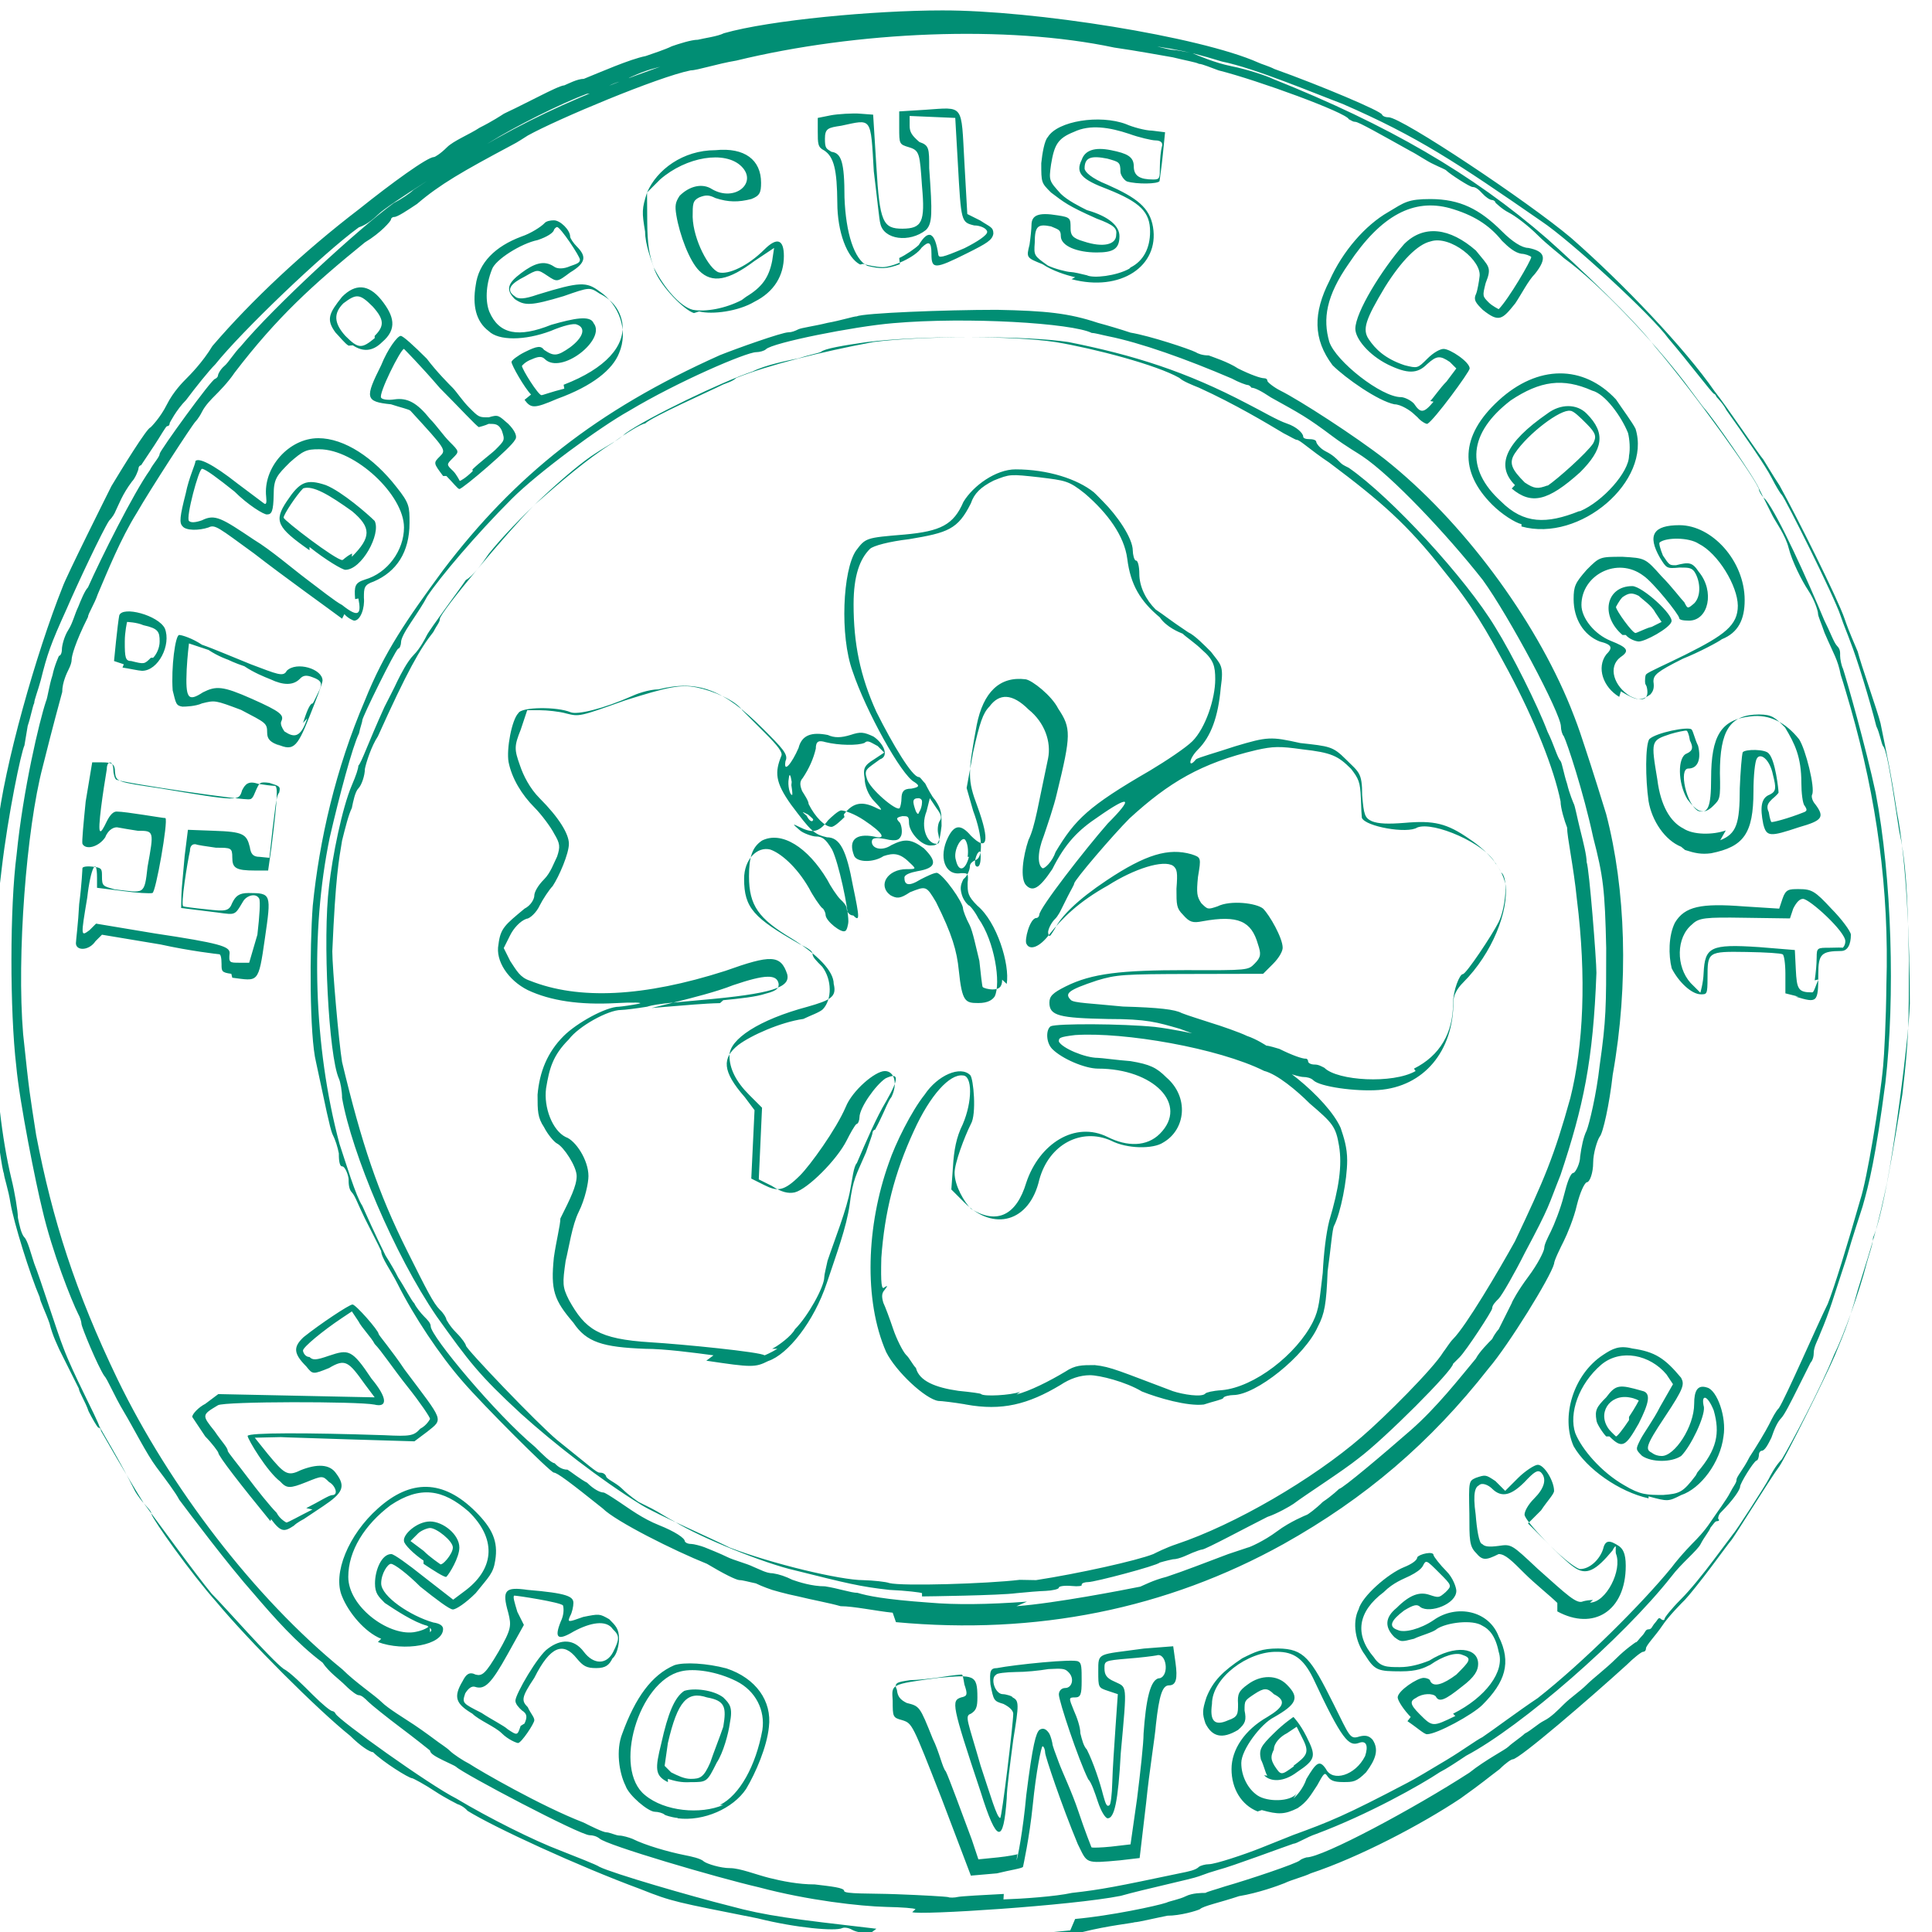 <svg version="1.1" viewBox="0 0 593 593" xmlns="http://www.w3.org/2000/svg">
 <path d="m269 592c-26-3-34-4-45-7-12-3-36-10-40-12-1-0.7-7-3-12-5-8-3-22-10-32-16-8-4-36-24-37-26-0.2-0.5-0.7-0.8-1-0.8-0.5 0-3-2-6-5-3-3-7-7-9-8-4-3-18-19-22-23-5-6-18-24-21-28-5-8-13-22-13-22 0-0.5-0.3-1-0.8-1-0.4-0.2-2-3-3-5-1-3-3-6-3-7-2-4-5-10-6-12-0.4-1-2-4-3-8-1-3-3-7-3-8-3-7-8-23-9-29-0.6-4-2-8-2-9-0.5-1-2-11-3-22-3-23-3-49-1-66 0.8-6 2-14 2-18 2-19 12-54 20-74 1-3 14-29 15-31 3-5 11-18 12-18 0.3-0.3 3-3 5-7s5-7 6-8c1-1 5-5 8-10 12-14 28-29 45-42 10-8 21-16 23-16 0.3 0 2-1 4-3 2-2 7-4 10-6 4-2 7-4 7-4 0.3-0.3 2-1 4-2 2-1 6-3 8-4 2-1 6-3 7-3 1-0.4 4-2 6-2 5-2 14-6 19-7 2-0.7 6-2 8-3 2-0.7 6-2 8-2 2-0.5 6-1 8-2 14-4 46-7 67-7 28-0.07 79 8 97 16 1 0.5 3 1 5 2 14 5 33 13 33 14 0.2 0.4 0.9 0.8 2 0.8 4 0 43 26 56 37 16 14 35 34 44 47 4 5 14 20 15 21 0.6 0.9 3 5 5 8 5 9 18 35 20 41 0.7 2 1 3 4 10 1 4 6 18 7 22 2 10 3 14 5 27 3 15 4 41 4 59-0.4 12-5 45-7 55-3 14-4 17-9 33-3 11-5 15-7 20-3 7-15 31-17 34-3 4-14 22-15 23-0.3 0.3-3 4-6 8-3 4-7 9-8 10-1 1-5 5-7 8s-5 6-5 7c0 0.6-0.4 1-0.9 1-0.5 0-3 2-5 4-11 10-33 29-35 29-0.4 0-2 1-4 3-4 3-5 4-12 9-12 8-31 18-46 23-2 1-6 2-8 3-2 0.8-8 3-14 4-6 2-11 3-12 4-1 0.5-6 2-10 2-4 0.8-9 2-10 2-0.8 0.3-8 1-16 3-19 3-51 3-66 1zm61-3c11-1 25-4 28-5 1-0.5 4-1 6-2s5-1 6-1c0.6-0.4 3-1 6-2 7-2 22-7 23-8 0.5-0.5 2-0.9 2-0.9 5 0 33-15 50-26 5-4 11-7 12-8s4-3 5-4c2-1 4-3 6-4s4-3 6-5c2-2 5-4 7-6 2-2 6-5 9-8 3-3 6-5 6-5 0.5 0 1-1 2-2s1-2 2-2 1-0.9 2-2 1-2 2-1c0.5 0.3 0.9 0.2 0.9-0.2 6e-3 -0.4 2-3 5-6 3-3 7-8 10-12 3-4 6-8 6-8 0.7-0.6 10-15 11-17 0.4-0.8 2-4 4-6 3-5 12-22 16-32 3-6 8-20 10-28 0.8-3 2-6 2-8 3-7 6-26 9-44 2-17 2-22 2-41-0.4-22-1-31-3-40-3-20-4-25-5-26-0.5-1-1-4-2-6-2-8-6-21-8-26-0.7-2-2-5-3-8-2-6-17-36-18-37-0.4-0.3-2-3-3-5-2-4-9-14-14-21-1-2-3-4-3-4s-0.4-1-0.8-1c-0.7-0.3-8-10-14-17-5-7-30-30-39-36-26-18-38-26-61-36-8-3-27-11-37-13-13-4-16-4-36-7-32-5-49-6-76-3-13 1-45 7-52 9-1 0.5-6 2-10 3-4 1-8 3-8 3-0.5 0.5-2 0.9-2 0.9s-3 0.7-5 2-5 2-6 2c-8 3-22 10-30 15-10 6-31 19-34 22-0.8 0.7-3 3-6 4-11 8-36 32-44 42-2 2-6 7-9 11-3 3-5 7-5 7 0 0.6-0.3 1-0.8 1-0.4 8e-3 -2 3-4 6s-4 6-4 6c-0.4 8e-3 -0.8 0.5-0.8 1s-1 3-2 4c-3 4-4 7-5 9-0.3 0.8-1 2-2 3-2 3-10 20-13 27-5 11-6 14-8 22-0.8 3-2 6-2 7-0.5 1-1 4-2 7-0.5 3-1 6-1 6-1 2-5 21-7 38-4 31-3 70 3 95 1 4 2 10 2 12 0.4 2 1 5 2 6s2 5 3 8c2 5 7 21 9 26 3 8 10 21 11 24 1 2 6 10 11 20 0.6 1 2 3 3 4 0.8 1 2 2 2 3 0.7 2 12 18 20 27 10 12 31 33 41 41 3 3 6 5 7 5 3 3 11 8 12 8 0.3 0 4 2 7 4s7 4 7 4c0.3 0 2 0.8 3 2 8 5 34 17 53 24 10 4 11 4 36 9 12 3 24 4 26 3 0.6-0.3 2-0.1 3 0.5 5 3 41 3 67 0.2zm-49-3c-0.3-0.3-4-0.6-9-0.7-8-0.2-24-2-39-6-13-3-47-13-49-15-0.9-0.7-2-1-3-1-3 0-39-19-41-21-0.3-0.3-2-1-4-2-2-1-4-2-4-3-0.6-0.5-5-4-9-7-4-3-9-7-10-8-1-1-2-2-3-2-0.4 0-2-1-4-3-2-2-5-4-7-7-8-6-15-14-21-21-8-9-20-25-23-29-1-2-4-6-7-10s-7-12-10-17-5-10-6-11c-2-3-7-15-7-16 0-0.5-0.4-2-1-3-2-4-8-19-11-32-2-8-7-33-8-44-2-17-2-49 0.1-65 2-20 7-41 9-47 0.5-1 1-5 2-8 0.6-3 2-6 2-6 0.5 0 0.9-0.9 0.9-2s0.7-4 2-6 2-5 3-7c0.8-2 2-5 3-6 4-9 14-29 19-36 1-2 3-4 3-5 0-0.9 16-23 17-23 0.5-0.2 0.9-0.7 0.9-1 0-0.5 0.8-2 2-3s3-4 5-6c10-12 36-36 47-44 2-1 5-3 6-4 30-20 49-29 88-42 7-2 28-6 40-8 11-2 42-2 60-1 8 0.3 22 3 36 6 4 0.8 8 2 9 2 1 0 4 0.6 6 1 2 0.8 7 3 12 4 5 1 11 3 13 4 35 14 61 29 84 49 9 8 27 25 33 33 12 14 32 42 32 44 0 0.4 0.8 2 2 3 4 5 13 25 18 37 2 4 3 7 4 8s0.9 2 0.9 3 0.4 3 0.9 4c1 3 7 24 10 38 5 26 6 63 3 89-3 23-5 31-7 38-0.6 2-3 9-5 16-4 12-5 16-8 23-0.7 2-2 4-2 6s-1 3-1 3-2 4-4 8-4 8-5 9-2 3-3 6c-1 2-2 4-3 4-0.4 0-0.8 0.6-0.8 1 0 0.8-0.3 2-0.8 2-1 0.5-5 7-5 8 0 0.9-2 4-6 8-0.7 0.7-0.9 2-0.6 2 0.3 0.3 0.1 0.6-0.5 0.6-0.6 0-1 0.8-2 2-0.3 1-2 3-3 5s-6 6-9 10c-15 19-46 46-63 55-3 2-6 4-8 5-6 4-22 13-38 19-3 1-6 3-7 3-3 1-19 7-23 8-3 0.9-3 0.9-6 2-2 0.8-17 4-24 6-15 3-62 6-64 5zm27-3c6-0.2 16-0.9 21-2 9-1 14-2 33-6 3-0.6 5-1 6-2 0.5-0.4 2-0.8 3-0.8 2 0 11-3 16-5 1-0.4 5-2 10-4 11-4 16-6 35-16 2-1 7-4 12-7s9-6 11-7c3-2 11-8 17-12 14-11 32-29 41-40 3-4 7-8 7-8 0.6-0.6 3-3 5-6s5-7 6-9c1-2 2-3 2-4s2-3 4-7c2-3 5-8 6-10s2-4 3-5c2-3 12-26 15-32 2-5 6-18 10-32 2-6 6-30 7-41 0.3-3 0.9-14 1-25 0.9-29-3-57-11-85-0.9-3-2-7-3-10-1-5-2-6-5-13-1-3-2-5-2-6 0-0.6-1-4-3-7-2-3-5-9-6-13s-4-8-5-10-3-6-4-8c-1-3-15-23-17-25-0.3-0.3-3-4-6-8-10-13-26-30-37-38-1-1-5-4-8-7-3-3-7-6-9-7s-4-3-4-3c-4e-3 -0.4-0.6-0.8-1-0.8-0.7 0-2-0.9-3-2s-2-2-3-2c-0.9 0-7-4-8-5-0.3-0.4-2-1-4-2-2-0.9-5-3-7-4-9-5-16-9-17-9-0.7 0-1-0.3-2-0.8-0.7-2-28-12-40-15-2-0.7-5-2-6-2-0.9-0.5-4-1-8-2-3-0.5-11-2-18-3-33-7-79-5-116 4-6 1-12 3-14 3-10 2-41 15-50 20-1 0.6-3 2-5 3-15 8-22 12-29 18-3 2-6 4-7 4-0.6 0-1 0.4-1 0.8 0 0.4-3 4-8 7-16 13-27 23-40 40-2 3-5 6-6 7-1 1-3 3-4 5-1 2-2 3-2 3-1 1-14 21-18 28-5 8-9 18-12 25-1 3-3 6-3 7-4 8-5 12-5 13 0 0.9-0.4 2-0.9 3s-2 4-2 7c-3 11-5 19-6 23-5 19-8 58-6 82 2 19 2 18 4 31 5 26 12 48 25 75 16 33 42 67 69 89 4 4 10 8 12 10 2 2 7 5 10 7 3 2 7 5 7 5 0.6 0.5 3 2 4 3s4 3 6 4c3 2 22 13 35 18 2 1 6 3 7 3s3 1 4 1 3 0.6 4 1c4 2 11 4 16 5 2 0.4 5 1 6 2 1 0.7 5 2 8 2s8 2 12 3 9 2 14 2c5 0.6 9 1 9 2s8 0.7 16 1c8 0.3 15 0.7 16 0.9 0.2 0.2 2 0.2 3-0.08 1-0.2 8-0.6 14-0.9zm-19-31c-9-23-9-23-12-24-3-0.8-3-1-3-6-0.3-5-1-5 14-7 11-1 12-1 12 6 0.01 3-0.4 4-2 5-2 0.7-1 2 3 16 3 9 5 16 6 16 0.5 0 4-29 4-32-0.02-0.9-1-2-3-3-3-0.9-3-1-4-6-0.3-4-0.06-5 2-5 5-1 24-3 25-2 1 0.4 1 2 1 6 0 4-0.3 5-2 5-2 0-2 0.1-0.4 4 0.9 2 2 5 2 7 0.5 2 1 4 2 5 2 4 4 10 5 14 0.6 2 1 4 2 3 0.3-0.3 0.7-3 0.8-7s0.6-11 1-17l0.7-10-3-1c-3-1-3-1-3-6 0-6-0.3-5 14-7l9-0.7 0.7 5c0.7 5 0.2 7-2 7-2 0-3 3-4 12-0.3 4-2 14-3 24l-2 17-6 0.7c-11 1-10 1-13-5-5-12-10-27-10-28 0-0.9-0.4-2-0.8-2-0.4 0-2 8-3 18-1 10-3 19-3 19-0.3 0.5-4 1-8 2l-8 0.7zm23 19c0.3-0.4 2-9 3-20 2-16 3-19 4-20 1-0.7 2-0.5 3 1 0.6 1 1 3 1 3 0 0.8 0.9 3 2 6s4 9 6 15c2 6 4 11 4 11 0.2 0.2 3 0.1 6-0.2l6-0.7 2-14c1-8 2-17 2-20 0.7-10 2-17 5-17 3-0.9 2-8-1-7-1 0.2-5 0.7-9 1-7 0.6-7 0.7-7 3 0 2 0.7 3 3 4 4 2 4-0.02 2 22-0.8 15-2 20-4 20-0.7 0-2-2-3-5s-2-6-3-7c-3-6-9-24-9-26 0-1 0.7-2 2-2 2 0 3-3 0.8-5-1-1-2-1-6-0.8-3 0.5-7 0.9-10 0.9-3 0.04-6 0.4-6 0.8-2 1-0.4 6 2 6 0.9 0 3 0.6 3 1 2 1 2 2 0.2 13-0.9 7-2 15-2 18-1 14-3 14-8-2-9-27-9-28-6-29 2-0.4 2-1 1-4-0.3-2-0.6-3-0.7-3-0.06-0.08-3 0.2-6 0.7s-8 1-10 1c-4 0.6-5 0.8-4 3 0.2 2 1 3 3 4 4 1 4 1 8 11 2 4 3 9 4 10 1 2 5 13 8 21l2 6 6-0.6c3-0.3 6-0.9 6-1zm-104-13c-2-0.2-4-0.9-4-1-0.5-0.5-2-0.9-3-0.9-2 0-8-5-9-8-2-4-3-11-1-16 4-11 9-18 16-21 3-1 10-0.6 16 1 9 3 14 10 13 18-0.6 6-4 14-7 19-4 6-13 10-21 9zm13-4c6-3 11-12 13-23 0.9-6-2-12-8-15-6-3-13-4-17-3-13 3-21 30-11 38 6 5 17 6 24 3zm-16-7c-4-2-4-4-2-12 2-9 4-14 7-16 3-1 9-0.3 12 2 2 2 3 3 2 8-0.4 3-2 9-4 12-3 6-3 6-8 6-3 0.2-5-0.4-7-1zm13-6c1-3 3-8 4-11 1-6 0.6-8-5-9-6-2-9 1-12 14l-1 7 2 2c2 1 4 2 6 2 3 0 4-0.5 6-5zm168 15c-5-2-8-7-8-13 0-6 4-12 11-16 5-3 6-5 2-7-2-2-3-2-6-0.02-3 2-3 2-3 5 0.6 3 0.3 4-2 6-5 3-8 2-10-2-1-3-1-4 0.3-8 2-5 5-8 11-12 4-2 6-3 11-3 8 0.1 10 3 17 17 5 10 5 11 8 10 2-0.5 3-0.1 4 1 2 3 1 6-2 10-3 3-4 3-7 3-3 0-4-0.5-5-2-0.7-1-1-0.7-3 3-2 3-3 5-6 7-4 2-6 2-11 0.6zm11-4c0.9-0.7 3-3 4-6 3-5 4-6 6-3 2 4 9 2 12-4 1-3 0.5-5-2-4-3 1-5-0.7-14-20-3-6-6-8-11-8-9-0.2-20 8-20 16-0.7 5 0.6 7 5 5 3-1 3-2 3-5-0.2-3 0.2-4 3-6 4-3 9-3 12 0.1 4 4 3 6-4 10-4 2-10 10-10 14-0.03 4 2 8 5 10 3 2 10 2 12-0.6zm-8-7c-0.6-0.7-1-3-2-5-0.6-3-0.1-4 4-8 3-3 6-5 6-5s2 2 4 6c3 6 3 7-3 11-4 3-8 3-10 0.9zm8-3c4-3 5-4 3-8l-2-4-3 2c-2 1-4 3-4 5-1 2-1 3 0.2 5 2 3 2 3 6 0.1zm-243-10c-2-2-7-4-9-6-5-3-6-5-3-10 1-2 2-3 4-2 2 0.5 3-0.2 7-7 4-7 4-8 3-12-2-7-1-8 6-7 12 1 14 2 14 4 0 1-0.4 3-1 4-0.9 2-0.7 2 4 0.3 5-1 5-1 8 0.7 2 2 3 3 3 6 0 2-0.7 5-2 6-1 2-2 3-5 3-3 0-4-0.6-6-3-4-5-8-4-13 6-4 6-4 7-2 9 0.9 2 2 3 2 4 0 1-4 7-5 7-0.4-6e-3 -3-1-5-3zm7-3c0.9-2 0.8-3-0.8-4-1-0.9-2-2-2-3 0-2 7-14 10-16 4-3 8-3 11 1 3 4 7 4 9 0.05 2-4 2-5-0.1-7-2-3-7-2-12 0.7-5 3-6 2-4-3 1-2 1-4 0.7-5-1-1-14-3-15-3-0.4 0.4 0.1 2 1 5l2 4-5 9c-5 9-7 11-10 10-1-0.3-2 0.4-3 2-1 3-0.9 3 5 6 3 2 7 4 8 5 3 2 3 2 4-1zm272-2c-2-2-4-5-4-6 0.01-2 6-6 8-6 0.8 0 2 0.4 2 1 1 2 4 1 8-2 4-4 5-5 2-6-2-1-6 0.2-10 3-2 1-4 2-9 2-7-0.02-8-0.2-11-5-3-4-4-10-2-14 1-4 9-11 14-13 2-0.8 4-2 4-3 0.6-1 5-2 5-0.7 4e-4 0.4 2 3 4 5s3 5 3 6c0 4-8 7-11 5-1-1-2-0.8-5 1-4 3-5 5-2 6 2 1 7-0.3 11-3 7-5 17-3 20 5 4 8 2 14-5 21-3 3-14 9-17 9-0.9 4e-4 -3-2-6-4zm13-1c10-5 16-13 14-19-1-5-3-7-5-8-3-2-11-1-14 1-1 1-5 2-7 3-4 1-4 1-6-0.5-3-3-3-6 0.7-9 4-4 7-5 10-4 3 1 3 0.9 5-0.8 2-2 2-2-2-6-4-4-4-4-5-2-0.6 1-2 2-4 3s-5 2-8 5c-8 6-9 13-3 20 2 3 4 3 8 3 3 0 6-0.8 9-2 8-5 15-4 15 1 0 2-1 4-5 7-5 4-7 5-8 3-0.9-1-4-1-6 0.4-2 1-2 2 1 5 4 4 4 4 11 0.6zm-329-23c-5-2-10-8-12-13-3-7 2-19 11-27 10-9 20-9 30 1 5 5 7 9 6 15-0.6 4-2 5-6 10-3 3-6 5-7 5-1 0-5-3-10-7-4-4-8-7-9-7-1 0-3 3-3 6 0 4 9 10 16 12 2 0.3 3 1 3 2 0 5-12 7-20 4zm15-2c0.7-0.7 0.5-1-0.9-2-4-1-10-5-13-7-2-2-3-3-3-6 0-4 2-9 5-9 0.8 0 5 3 10 7l9 7 4-3c9-7 9-16 0.8-24-8-7-15-8-24-2-8 6-13 14-13 22 0 9 12 18 20 17 2-0.3 4-1 5-2zm-2-22c-3-2-6-5-6-6-0.4-2 4-6 8-6 4 0 9 4 9 8 0 3-3 8-4 9-0.6 0.2-4-2-7-4zm9-4c0.03-2-5-6-7-6-0.8 0.01-3 0.8-4 2l-2 2 4 3c2 2 5 4 5 4 0.5 1 4-3 4-5zm135 20c-5-0.5-12-2-16-2-3-0.9-9-2-13-3-4-0.8-8-2-8-2s-3-1-5-2c-2-0.4-4-1-5-1s-5-2-10-5c-10-4-28-13-32-17-10-8-14-11-15-11-1 0-22-21-28-28-7-8-15-20-20-30-2-4-5-8-5-10-0.9-2-3-6-5-10-2-4-3-7-4-8s-1-3-1-4-1-4-2-4-1-3-1-4c-0.4-2-1-4-2-6-0.8-2-2-8-5-22-2-8-2-35-1-48 2-20 7-42 16-63 6-15 13-25 24-40 22-29 47-49 85-66 5-2 19-7 21-7 1 0 2-0.4 3-0.9s5-1 9-2c4-0.7 8-2 9-2 2-1 27-2 43-2 15 0.3 22 1 31 4 3 0.8 7 2 10 3 6 1 18 5 20 6 0.6 0.4 2 1 4 1 1 0.4 6 2 9 4 4 2 7 3 8 3 0.6 0 1 0.3 1 0.8 6e-3 0.4 2 2 4 3 6 3 23 14 32 21 24 19 46 49 57 76 0.4 1 2 5 3 8 2 6 4 12 8 25 6 23 7 52 2 80-1 9-3 18-4 19-0.7 1-2 5-2 8s-1 6-2 6c-0.7 0.3-2 3-3 7-0.9 4-3 9-4 11-1 2-3 6-3 7-1 4-14 25-20 32-18 23-38 40-63 54-36 20-76 28-119 24zm38-2c12-0.9 33-5 38-6 1-0.4 4-2 8-3 6-2 11-4 19-7 3-1 6-2 6-2 0.4 0 5-2 9-5s9-5 9-5c0.3 0 3-2 5-4 3-2 5-4 5-4 1 0 14-11 22-18 8-7 15-16 20-22 1-2 4-5 5-6 1-2 2-3 2-3s1-2 2-4 2-4 2-4c0-0.3 2-4 5-8 3-4 5-8 5-9s1-3 2-5c1-2 3-7 4-11s2-7 3-7c0.7-0.3 2-3 2-5 0.4-3 1-6 2-8 0.8-2 3-11 4-20 2-14 2-18 2-36-0.4-18-0.9-22-4-34-3-14-8-29-9-31-0.5-0.5-0.9-2-0.9-3 0-4-16-34-24-45-11-14-28-32-37-38-0.8-0.6-5-3-9-6-8-6-10-7-19-12-3-2-5-3-6-3-0.2-0.4-0.8-0.8-1-0.8-0.6 0-3-0.9-5-2-14-6-28-11-38-13-2-0.4-4-1-5-1-6-3-38-5-61-3-12 1-37 6-39 8-0.5 0.5-2 0.9-3 0.9-3 0-24 9-39 18-9 5-28 19-36 27-11 11-22 24-26 30-1 2-3 5-5 8s-3 5-3 6c0 0.8-0.4 2-0.9 2-1 0.7-11 21-11 22 0 0.6-0.6 2-1 4-2 4-6 19-9 32-6 29-5 64 3 94 2 6 5 16 7 19 4 9 7 15 7 15 0 0.2 2 3 4 7 2 3 4 7 5 8 0.4 1 2 3 3 4s2 2 2 3c0 3 20 27 32 37 2 2 5 5 6 5 0.7 0.7 2 2 4 2 1 0.6 4 3 6 4 2 2 4 3 5 3 0.4 0 2 1 5 3s7 5 12 7 8 4 8 5c0.2 0.4 0.9 0.8 2 0.8 0.7 0 3 0.6 4 1s5 2 7 3 6 2 8 3c2 0.8 4 2 6 2 2 0.3 4 1 6 2 2 0.7 6 2 10 2 4 0.6 8 2 10 2 3 0.9 8 2 22 3 8 0.7 18 0.6 30-0.3zm-29-4c-0.2-0.2-5-0.8-10-1-9-1-13-2-29-6-9-2-29-10-37-15-2-1-5-3-7-4s-4-2-4-2-3-2-5-4c-2-2-5-3-5-4-0.4-0.7-1-1-2-1-0.9 0-3-2-13-10-6-5-28-28-28-29-0.02-0.4-1-2-3-4-2-2-3-4-3-4 0-0.5-0.9-2-2-3-2-2-4-6-10-18-9-18-14-33-20-58-1-6-3-29-3-34 1-23 2-28 3-34 1-4 2-8 3-10 0.4-2 1-5 2-6s2-4 2-6c0.4-2 2-7 4-10 9-20 13-27 17-32 1-2 2-3 2-4 0-2 21-27 29-35 8-7 16-14 24-19 4-3 9-6 10-6 2-2 20-10 24-12 1-0.4 3-1 4-2 10-4 26-8 42-11 15-2 47-2 60 3e-3 20 4 36 9 55 19 4 2 9 5 12 6s5 3 5 4c0 0.5 0.7 0.8 2 0.8s2 0.4 2 0.8c0 0.4 1 2 3 3s3 2 4 3 1 1 3 2c13 9 36 34 45 49 5 8 13 24 16 32 2 4 3 8 4 9 0.5 0.8 1 4 2 7 0.7 3 2 6 2 6 0.4 0.6 1 4 2 8s2 8 2 10c0.8 2 3 30 3 34-1 27-4 41-11 62-4 10-3 9-11 24-3 6-7 13-8 14-1 1-2 2-2 3 0 0.8-8 13-10 15-0.8 0.8-2 2-2 2 0 2-21 23-29 29-5 4-16 11-20 14-1 0.7-5 3-8 4-6 3-19 10-20 10-0.4 3e-3 -2 0.6-3 1s-4 2-6 2c-2 0.4-4 1-4 1-1 1-20 6-22 6-1 0-2 0.3-2 0.8 0.3 0.4-1 0.6-3 0.4-2-0.2-4 0.02-4 0.5s-2 0.9-4 1c-2 0.06-6 0.4-9 0.7-5 0.7-28 1-29 1zm35-4c13-2 31-6 36-8 1-0.5 4-2 7-3 18-6 42-20 57-33 7-6 22-21 25-26 0.8-1 2-3 3-4 4-4 14-21 19-30 9-19 12-26 17-44 4-16 5-37 2-61-1-10-3-19-3-22-0.8-2-2-6-2-8-2-10-8-25-16-40-7-13-11-20-20-31-11-14-19-21-35-33-6-4-9-7-10-7-0.4 0-2-1-4-2-5-3-15-9-26-14-2-0.8-5-2-6-3-7-4-26-9-38-11-13-2-42-2-58 0.01-7 1-13 2-14 3-0.8 0.4-4 1-7 2-3 0.6-10 2-14 4-9 3-32 14-39 19-2 2-6 4-9 6-8 5-25 21-33 31-2 3-5 7-7 8-2 3-11 15-12 17-0.4 0.8-2 4-4 6-2 2-4 6-5 8-0.9 2-3 6-4 8-5 11-7 17-8 18-0.02 0.9-0.7 3-2 6-3 7-6 22-7 31-2 16-0.1 52 3 59 0.5 1 1 4 1 6 3 17 16 48 29 67 10 14 13 18 26 30 10 9 24 20 37 28 5 3 21 10 27 13 13 5 34 10 41 10 3 0.07 7 0.5 8 0.9 4 1 30 0.2 40-1zm-22-54c-3-0.5-7-1-8-1-4-0.6-13-9-16-15-7-16-6-39 0.8-58 2-6 7-16 11-21 4-6 11-9 14-6 1 1 2 12 0.2 15-2 4-5 12-5 15 0 4 3 9 5 11 8 5 14 2 17-8 4-12 15-19 25-14 6 3 12 3 16-1 9-9-2-20-19-20-4-0.02-11-3-14-6-2-2-2-6-0.5-7 2-0.9 22-0.8 32 0.2 5 0.6 12 2 16 3s8 2 10 3c10 2 27 16 31 25 1 3 2 6 2 10 0 6-2 16-4 20-0.6 1-1 7-2 14-0.4 10-0.9 13-3 17-4 9-19 21-26 21-1 0-3 0.4-3 0.9-0.3 0.5-3 1-6 2-5 0.6-14-2-19-4-5-3-13-5-16-5-3 0.04-6 1-9 3-10 6-18 8-29 6zm16-3c4-1 10-4 15-7 3-2 5-2 9-2 5 0.5 8 2 24 8 3 1 9 2 10 0.7 0.3-0.3 2-0.8 5-1 10-0.9 23-11 28-21 2-4 2-7 3-15 0.3-6 1-12 2-16 3-10 4-17 3-23-1-6-2-7-9-13-4-4-10-9-14-10-14-7-43-12-58-11-5 0.6-5 0.9-5 2 1 2 8 5 12 5 1 3e-3 6 0.7 10 1 6 1 8 2 11 5 7 6 6 16-1 20-3 2-11 2-16-0.6-9-4-19 1-22 12-3 13-14 16-23 7l-4-4 0.5-7c0.3-5 1-9 3-13 3-7 3-15 0.01-15-4-0.5-10 6-15 17-6 13-9 25-10 39-0.2 8 0.07 10 1 9 1-0.6 1-0.5 0.03 0.8-0.9 1-1 2-0.4 4 0.5 1 2 5 3 8 1 3 3 7 4 8 1 0.9 2 3 3 4 1 4 6 6 13 7 4 0.4 7 0.8 7 1 0.8 0.8 9 0.4 12-0.7zm-93-12c-6-0.8-15-2-21-2-13-0.5-18-2-22-8-6-7-7-10-6-20 0.7-5 2-10 2-12 3-6 5-10 5-13 0-3-4-9-6-10-1-0.5-3-3-4-5-2-3-2-5-2-10 0.6-7 3-13 8-18 4-4 13-9 17-9 1-0.07 4-0.5 6-0.9s-2-0.5-7-0.2c-11 0.6-20-0.7-27-4-6-3-10-9-9-14 0.6-5 2-6 8-11 2-1 3-3 3-4s1-3 3-5c2-2 3-5 4-7 1-3 0.9-4-0.9-7-1-2-4-6-6-8-4-4-7-9-8-14-0.7-4 1-13 3-15 1-2 12-2 16-0.3 2 0.9 10-1 19-5 1-0.5 5-2 8-2 12-3 20-0.02 32 12 6 6 8 8 7 10-0.7 4 2 0.6 4-4 1-4 4-5 9-4 2 0.9 4 0.9 7-0.03 3-1 4-0.9 7 0.5 3 2 5 6 2 7-4 3-5 3-4 6 0.8 3 9 10 10 9 0.3-0.3 0.6-2 0.6-3 0.04-2 0.6-3 3-3 2-0.4 3-0.7 1-2-4-2-15-22-19-34-4-11-3-31 1-37 3-4 3-4 15-5 11-1 15-3 18-10 3-5 10-10 16-10 10 0 19 3 24 7 0.9 0.8 2 2 3 3 4 4 9 11 9 15 0 1 0.4 3 1 3s1 2 1 4c0 4 2 8 5 11 3 2 4 3 10 7 2 0.9 5 4 7 6 3 4 4 4 3 11-0.8 9-3 15-7 19-3 3-3 6-0.6 3 0.8-0.6 6-2 12-4 10-3 11-3 20-1 9 1 10 1 14 5 4 4 5 4 5 11 0.5 6 0.8 7 3 8 2 0.8 5 0.9 10 0.5 9-0.8 13 0.1 20 5 6 4 10 9 11 14 1 8-4 21-13 30-2 2-3 4-3 6 0 15-9 26-23 27-7 0.5-18-1-20-3-0.7-0.7-2-1-3-1-0.9 0-3-0.6-4-1-1-0.7-4-2-6-3-2-0.9-4-2-5-2s-2-0.4-3-0.8c-1-1-9-4-20-8-7-2-10-3-22-3-15-0.3-18-1-18-5 0-2 1-3 5-5 8-4 17-5 37-5 19 0.07 19 0.04 21-2 2-2 2-3 1-6-2-7-6-9-17-7-3 0.6-4 0.3-6-2-2-2-2-3-2-8 0.4-5 0.2-6-1-7-3-2-12 0.9-20 6-9 5-14 10-18 15-3 4-6 5-7 3-0.8-1 1-8 3-8 0.5 0 0.9-0.6 0.9-1 0-2 14-20 21-28 8-8 7-9-3-2-6 4-10 8-14 16-4 6-6 7-8 5-2-2-1-9 0.7-14 2-4 3-11 6-25 1-5-1-11-6-15-5-5-9-5-12-0.9-2 2-3 5-5 14l-2 11 2 7c3 8 3 14 1 15-0.8 0.3-2 1-2 2s-0.7 3-2 4c-1 2-1 3-0.4 5 0.7 2 2 3 2 3 0.4 0 2 2 3 4 5 7 7 20 5 24-0.7 1-2 2-5 2-4 0-5-0.3-6-10-0.6-6-2-11-7-21-3-5-3-5-8-3-3 2-4 2-6 0.9-4-3-0.9-8 5-8 3 0 3-0.05 0.9-2-3-3-5-3-8-2-3 2-8 2-9-0.02-2-5 0.6-7 6-6 4 1 3-1-3-5-3-2-6-3-7-3-0.8-5e-3 -3 2-4 3-3 4-5 4-9 2-2-1-2-0.9 0.2 1 1 1 4 2 5 2 2 0 3 0.7 5 4 2 4 5 18 5 22 0 1-0.5 3-1 3-1 0.8-6-3-6-5 0-0.7-0.7-2-1-2-0.8-0.7-3-4-4-6-4-7-9-11-12-12-4-1-8 3-8 9 0 9 3 12 17 20 2 1 4 2 4 3s1 2 3 4c3 4 3 10 0.2 13-1 1-4 2-6 3-7 1-16 5-20 8-5 4-5 8 2 16l3 4-1 21 4 2c4 2 6 2 11-3 3-3 11-14 14-21 2-5 9-11 12-11 3 0 4 4 2 8-0.9 1-2 4-3 6-0.9 2-2 4-2 4-0.4 0-0.8 0.5-0.8 1s-1 3-2 6c-3 7-4 8-5 16-1 7-4 15-7 24-4 12-12 22-18 24-4 2-5 2-19-0.1zm18-2c2-1 6-4 7-6 4-4 9-13 9-16 0-0.8 0.6-3 1-5 2-6 6-16 7-22 0.6-3 1-7 2-8 3-7 6-14 9-19 4-7 4-9-0.2-7-3 2-8 9-8 12 0 0.8-0.4 2-0.9 2-0.5 0.3-2 3-3 5-3 6-12 15-16 16-2 0.4-4-0.06-7-2l-4-2 1-22-4-4c-4-4-6-8-6-12 0-5 9-11 24-15 7-2 9-3 8-7-6e-3 -4-5-9-13-14-10-6-13-10-13-19 0-6 1-9 4-11 6-3 14 2 20 12 1 2 3 5 4 6 1 0.9 2 2 2 3 0 0.7 0.7 2 2 2 2 2 2 0.9-0.08-9-2-11-4-15-8-15-4-0.9-5-2-11-10-5-7-5-10-3-15 0.5-1-1-3-5-7-3-3-6-6-7-7-2-3-9-6-14-7-5-1-9-0.1-22 4-14 5-14 5-18 4-2-0.6-6-1-8-1h-4l-2 6c-2 5-2 6-0.2 11 1 3 3 7 6 10 6 6 9 11 9 14 0 3-3 10-5 13-1 1-3 4-4 6-0.9 2-3 4-4 4-2 0.7-4 3-5 5l-2 4 2 4c2 3 3 5 6 6 15 6 35 5 60-3 14-5 17-5 19 1 1 4-4 6-27 8-6 0.6-13 1-16 2-3 0.5-7 1-8 1-4 0-13 5-16 9-5 5-6 9-7 15-0.8 6 2 13 6 15 3 1 7 7 7 12 0 2-1 7-3 11-2 4-3 11-4 15-1 7-1 8 1 12 5 9 9 12 25 13 10 0.6 34 3 35 4 0.03 0.07 2-0.8 4-2zm197-86c8-4 12-11 12-20 0-4 2-9 3-9 1 0 9-12 11-16 2-4 3-13 1-15-0.5-0.4-1-2-2-3-3-6-19-13-24-11-3 2-16-0.3-17-3-0.06-0.3-0.2-3-0.3-6-0.2-5-0.7-6-3-9-4-4-6-5-15-6-7-1-9-0.9-14 0.2-17 4-27 10-39 21-5 5-17 19-17 20 0 0.4-1 2-2 4s-2 4-2 4-0.9 2-2 3c-1 1-2 3-2 4 0.3 2 0.7 1 2-1 2-4 7-9 16-15 12-8 19-10 26-8 3 1 3 1 2 7-0.5 5-0.3 6 1 8 2 2 2 2 5 1 4-2 12-1 14 0.7 2 2 6 9 6 12 0.01 1-1 3-3 5l-3 3-22 0.05c-21 0.04-23 0.2-29 2-9 3-10 4-8 6 0.9 0.9 6 1 16 2 11 0.3 16 0.9 18 2 2 0.8 6 2 9 3 3 0.9 9 3 11 4 3 1 6 3 6 3 0.7 0 3 0.7 4 1 4 2 7 3 8 3 0.4-0.09 0.8 0.3 0.8 0.8s0.8 1 2 1 2 0.5 3 1c4 4 21 5 28 1zm-212-21c5-0.5 10-1 13-2 4-1 4-2 4-3-0.5-3-4-3-14 0.4-5 2-13 4-17 5l-8 2 6-0.5c4-0.3 10-0.9 15-1zm87-5c1-6-3-19-9-24-3-3-3-4-3-7 0.3-3 0.1-3-2-3-5 0.9-7-5-4-11 2-4 4-4 7-0.5 5 5 6 2 2-9-3-8-3-10-0.2-25 2-10 7-15 15-14 2 0.3 8 5 10 9 4 6 4 8-0.4 26-0.9 4-3 10-4 13-2 5-2 9-0.4 10 0.6 0.2 3-2 4-5 6-10 10-14 29-25 5-3 11-7 13-9 4-4 7-13 7-19 0-4-0.5-6-4-9-2-2-5-4-6-5-1-0.4-5-2-7-5-6-5-9-10-10-18-0.9-7-6-14-13-20-5-4-6-4-14-5-9-1-9-1-14 1-4 2-6 4-7 7-4 8-7 9-19 11-6 0.7-11 2-12 3-3 3-5 8-5 17 0 12 2 22 7 33 5 10 11 20 13 20 0.5 0 1 1 2 2 0.5 1 2 4 3 5 2 3 2 4 2 8-0.6 5-1 6-3 6-3 0.4-7-4-7-7 0-2-0.4-2-2-2-2 0.4-2 0.8-0.8 2 0.6 1 0.8 3 0.4 4-0.5 1-1 2-5 1-3-0.5-4-0.3-4 0.9 0 2 3 3 6 1 4-2 6-2 10 1 4 4 4 6-2 7-2 0.4-4 1-4 2 0 2 1 3 5 0.5 2-1 4-2 5-2 2 0.6 8 9 8 11 0 0.5 0.9 3 2 5 1 2 2 7 3 11 0.4 4 0.9 8 1 8 0.2 0.4 2 0.8 3 0.8 2 0 3-0.7 3-3zm-12-39c0.3-2 3e-4 -4-0.6-5-1-2-4 3-3 6 0.9 4 3 3 4-1zm4 0c-0.01-2-0.2-2-1-1-1 2-1 4 0 4 0.6 0 1-1 1-3zm-13-7c-0.3-1-0.2-3 0.4-4 0.8-1 0.5-2-1-4l-2-3-1 4c-2 5 0.2 10 3 10 1 0 1-0.7 0.8-2zm-29-6c3-4 6-4 10-2 2 1 2 0.7-0.6-2-2-2-3-5-3-7-0.5-3-0.3-4 3-6l3-2-2-2c-2-1-3-2-4-1-2 0.9-8 0.8-12-0.2-2-0.6-3-0.4-3 2-0.7 3-2 6-4 9-0.9 1-1 2-0.2 4 0.6 1 2 3 2 4 2 4 5 7 7 7 0.9 0.01 3-2 4-3zm-9 2c0-0.2-0.8-1-2-2-2-1-2-1-0.4 0.4 1 2 2 2 2 1zm33-6c8e-3 -0.7-0.7-1-1-1-2 0-2 0.9-0.9 4 0.5 1 0.8 1 1 0.3 0.5-0.7 0.9-2 0.9-3zm-40-6c-0.3-2-0.7-3-0.9-1-0.4 2 0.3 5 1 5 0.2 0 0.1-1-0.2-3zm235 252c-2-2-7-6-10-9-4-4-6-6-8-6-4 2-5 2-7-0.4-2-2-2-4-2-12-0.2-10-0.2-10 2-11 3-1 3-1 6 1l3 3 4-4c2-2 5-4 6-4 2 0 5 5 5 8 0 1-2 3-4 6l-4 4 7 7c4 4 8 7 9 7 3 0 6-3 7-6 0.7-3 2-3 5-1 1 0.8 2 2 2 6 0 14-10 20-21 14zm10-0.1c5 0 10-10 8-15-0.1-0.3-0.1-1-0.06-2 0.07-0.6-0.5-0.1-1 1-5 6-8 8-12 5-3-2-15-14-15-16-2e-3 -1 1-3 3-5 3-3 4-6 2-8-1-0.8-2-0.2-5 3-4 4-7 5-10 2-1-1-3-2-4-1-1 0.5-2 2-1 9 0.3 4 1 9 2 9 0.7 0.8 2 1 5 0.6 4-0.6 4-0.5 12 7 9 8 12 11 14 10 0.7-0.2 2-0.4 3-0.4zm-405-25c-9-11-16-20-16-21 0-0.3-2-3-4-5-2-3-4-6-4-6 0-0.9 2-3 4-4l4-3 48 1-3-4c-5-7-6-8-11-5-5 2-5 2-7-0.5-4-4-4-6-0.8-9 5-4 14-10 15-10 1 0 8 8 8 9 0 0.4 4 5 8 11 12 16 12 15 7 19l-4 3-20-0.6c-11-0.4-20-0.6-21-0.7-0.3-0.01-2 0.03-4 0.09l-4 0.1 4 5c5 6 6 7 10 5 5-2 9-2 11 1 3 4 2 6-4 10-3 2-6 4-6 4s-2 1-3 2c-3 2-4 2-7-2zm11-4c4-2 7-4 8-4 2 0 0.9-3-1-4-2-2-2-2-7 0.02-5 2-6 2-8-0.2-4-3-10-13-10-14 0.5-1 18-1 42-0.2 8 0.4 9 0.2 11-2 2-1 3-3 3-3 0-0.5-3-5-7-10-4-5-8-11-10-13-1-2-4-5-5-7l-2-3-3 2c-6 4-12 9-12 10 0 0.6 0.7 2 2 2 1 1 2 1 6-0.4 6-2 7-2 13 7 5 6 5 9 0.9 8-5-1-46-1-48 0.2-5 3-5 3-1 8 2 3 4 5 4 6 0 0.4 3 4 6 8 3 4 7 9 9 11 1 2 3 3 3 3 0.5 0 4-2 8-4zm412-3c-9-2-19-9-23-16-4-9-0.1-22 9-28 3-2 5-3 9-2 7 1 10 3 15 9 1 2 1 3-5 12-6 9-6 10-4 11 0.9 0.7 2 1 3 1 4 0.08 10-9 10-16 0-4 1-6 4-5 3 0.8 6 9 5 15-1 8-7 16-13 18-4 2-4 2-10 0.4zm15-8c6-7 7-12 5-19-2-5-4-5-3-1 0.3 3-4 12-7 15-3 2-9 2-12-0.04-2-2-2-2-0.5-5 1-2 4-6 6-10l4-7-2-3c-5-6-14-8-20-3-7 6-10 15-8 21 2 5 8 12 15 16 5 3 7 3 12 3 5-0.4 6-0.7 10-6zm-28-11c-1-1-3-4-3-5-0.5-3-0.02-4 3-7 3-4 4-4 11-2 3 0.6 2 4-1 10-4 7-5 8-9 4zm7-6c2-3 3-5 3-5s-1-0.7-3-1c-6-1-10 5-6 10 0.9 1 2 2 2 2 0.4 0 2-2 4-5zm52-129-4-1v-6c0-3-0.4-6-0.9-6-0.5-0.3-5-0.6-11-0.7-12-0.2-12-0.06-12 8-0.01 5-0.2 5-2 5-3 0-7-4-9-8-1-4-1-10 1-14 3-5 8-6 21-5l11 0.7 1-3c1-3 2-3 5-3 4 0 5 0.6 10 6 3 3 6 7 6 8 0 3-1 5-3 5-6 0.04-7 0.9-7 7 0 9-0.3 9-7 7zm5-5c0.3-2 0.6-5 0.6-7 0.01-3 0.2-3 4-3 2-0.07 4-0.07 4 0s0.8-0.7 0.8-2c0-3-11-13-13-13-1 0-2 1-3 3l-1 3-14-0.2c-12-0.2-14 0.02-16 2-5 4-5 13-0.5 18 1 1 3 3 3 3s0.9-3 1-6c0.4-8 2-9 17-8l11 0.9 0.3 6c0.3 6 0.7 7 5 7 0.6 0.06 1-2 2-4zm-486-2c-3-0.4-3-0.8-3-3 0-2-0.3-3-0.7-3-0.4-0.03-9-1-18-3l-18-3-2 2c-2 3-6 3-6 0.6 0.02-1 0.7-6 1-12 0.8-6 1-11 1-11 0.02-0.4 1-0.7 3-0.5 3 0.3 3 0.7 3 3 0 3 0.3 3 4 4 9 1 9 2 10-7 2-11 2-11-3-11-2-0.3-5-0.8-6-1-1-0.3-3 0.4-4 3-2 3-6 4-7 2-0.2-0.7 0.3-6 1-13l2-12h3c3 0 4 0.4 4 3 0.3 3 0.6 3 14 5 24 4 24 4 25 0.6 1-2 2-3 5-2 2 0.3 4 0.6 5 0.6 1 0.01 1 3-1 19l-1 7h-4c-6 0-7-0.8-7-4 0-3-0.4-3-5-3-3-0.4-6-0.9-6-1-1-0.3-2 0.2-2 2-0.7 3-3 17-2 17 0.1 0.1 3 0.5 7 0.9 6 0.7 7 0.6 8-2 1-2 2-3 5-3 7 0.03 7 0.2 5 14-2 14-2 13-10 12zm8-12c0.7-6 0.9-10 0.6-11-1-2-4-1-5 0.8-3 5-2 4-11 3l-8-1 0.08-4c0.04-2 0.6-7 1-12l1-8 8 0.3c9 0.3 10 1 11 5 0.3 2 0.9 3 3 3l3 0.3 1-9c0.7-5 1-10 2-11 0.5-2 0.07-2-3-3-3-0.4-3-0.06-4 2-0.5 1-1 3-2 3-1 0.6-39-5-41-6-0.5-0.3-0.9-2-0.9-3 0-3-2-3-2-0.2-1 6-3 19-2 19 0.3 0.3 1-0.9 2-3 1-2 2-3 3-3 3 0.02 14 2 15 2 0.9 0.9-3 23-4 23-0.6 0.2-5-0.03-9-0.6l-8-1v-3c0-7-2-3-3 6-2 12-2 12 0.7 10l2-2 18 3c20 3 23 4 23 6-0.3 3-0.04 3 3 3h3zm437-27c-5-2-9-8-10-14-1-7-1-17 0.2-19 2-2 12-4 13-3 0.5 0.5 1 3 2 5 1 4 5e-3 7-3 7-3 0-0.6 11 3 13 3 0.9 4-1 4-10 0.02-13 3-18 12-19 6-0.8 11 2 15 7 2 3 5 15 4 17-0.3 0.6 0.08 2 1 3 3 4 2 5-5 7-9 3-10 3-11-1-1-5-0.7-8 2-9 2-1 2-2 1-6-1-5-4-7-5-5-0.5 0.8-1 5-1 10-0.02 13-3 17-13 19-3 0.4-5-0.03-8-1zm12-2c5-2 6-5 6-16 0.2-5 0.6-10 0.9-11 0.8-1 7-1 8 0.4 2 2 3 11 3 12-0.4 0.7-2 2-2 2-1 1-2 2-1 4 0.3 2 0.7 3 0.8 3 0.2 0.2 5-1 10-3 1-0.4 1-0.8 0.2-2-0.6-0.6-1-4-1-7-8e-3 -8-2-12-5-17-3-3-4-4-8-4-9 0.04-12 5-12 18 0.2 8-0.01 8-2 10-3 3-5 2-8-2-3-5-3-13-0.2-14 2-0.9 2-2 1-4-0.3-2-0.8-3-1-3-0.2-0.2-3 0.4-5 1-6 2-6 2-4 14 1 8 4 13 8 15 3 2 9 2 13 0.6zm-442-29c-3-1-4-2-4-4 0-3-0.4-3-8-7-8-3-8-3-12-2-2 0.9-5 1-6 1-2-0.3-2-1-3-5-0.5-7 0.8-17 2-17 0.8 0 4 1 7 3 3 1 10 4 15 6 8 3 10 4 11 2 3-3 11-0.6 11 3 0 0.8-2 6-4 11-4 10-5 11-11 8zm7-7c1-3 2-6 3-6 0.4-0.6 1-2 2-4 0.9-2 0.8-3-2-4-2-0.8-3-0.6-4 0.5-2 2-5 2-9 0.1-2-0.8-5-2-8-4-3-1-5-2-5-2s-3-1-6-3c-3-1-6-2-6-2s-0.5 4-0.7 8c-0.4 9 0.4 10 5 7 4-2 6-2 15 2 9 4 10 5 9 7-0.3 0.8 0.3 2 1 3 3 2 5 2 7-4zm404-8c-5-3-7-9-4-13 2-2 2-3-2-4-5-2-8-7-8-13 0-4 0.5-5 4-9 4-4 4-4 11-4 7 0.4 7 0.4 12 6 3 3 6 7 7 8 1 2 1 2 3 0.3 2-2 2-6 0.5-9-1-2-2-2-5-2-4 0.4-4 0.2-6-3-4-7-2-10 6-10 10 9e-3 20 11 20 23 0 6-2 10-7 12-1 0.8-7 4-12 6-8 4-9 5-9 7 0.3 2-0.06 3-1 4-3 2-4 2-9-1zm8-4c-0.2-1-0.04-3 0.4-3 0.4-0.6 6-3 12-6 12-6 16-9 16-15-0.06-6-6-16-12-19-3-2-10-2-12-0.4-0.3 0.3 0.2 2 1 4 2 3 2 3 4 3 4-1 5-1 7 2 5 6 3 15-3 15-2 0-3-0.3-3-0.8 0-1-8-11-11-13-8-6-19-0.2-19 9 0 4 4 9 9 11 5 2 6 3 3 5-4 3-2 9 3 12 4 2 6 0.8 5-3zm-7-15c-7-6-5-15 3-15 3 0 13 9 12 11-0.7 2-8 6-10 6-1-0.01-3-0.8-4-2zm8-2 4-2-2-3c-1-2-4-4-5-5-2-1-3-1-5 0.4-1 1-2 3-2 3 0 1 5 8 6 8 0.3 0 2-0.9 5-2zm-468 11-3-1 0.6-6c0.3-3 0.8-7 1-8 1-3 12-0.05 14 4 2 5-2 13-7 13-1-0.02-4-0.7-6-1zm9-2c1-1 2-3 2-5 0-3-0.4-4-5-5-2-0.9-5-1-5-1s-0.7 3-0.7 6c-0.02 5 0.2 6 2 6 4 1 4 1 6-1zm58-12c-4-3-18-13-27-20-11-8-12-9-14-8-3 1-7 1-8-0.4-1-1-0.8-3 1-10 1-5 3-9 3-10 1-1 5 0.7 13 7 4 3 8 6 8 6 0.7 0.5 0.9-0.1 0.7-2-1-9 7-18 16-18 8 0 17 6 24 15 4 5 4 6 4 11 0 9-4 15-11 18-3 1-3 2-3 5 0.3 3-1 7-3 7-0.3-3e-3 -2-0.8-3-2zm4-6c-0.3-4-0.1-5 3-6 7-2 12-9 12-16 0-10-15-24-26-24-4-0.04-5 0.5-9 4-4 4-5 5-5 10-0.1 5-0.6 6-2 6-0.9 0.2-6-3-10-7-5-4-9-7-10-7-1-0.02-5 15-4 16 0.6 0.6 2 0.5 4-0.2 4-2 6-0.7 16 6 5 3 12 9 16 12 4 3 9 7 11 8 5 4 6 3 5-2zm-14-15c-10-7-11-9-7-15 4-6 6-7 12-5 5 2 13 9 15 11 2 4-4 15-9 15-0.9 0-6-3-11-7zm13 2c6-6 6-9 0.05-14-7-5-12-8-15-7-2 2-6 8-6 9 0.3 1 16 13 18 13 0.3 0.02 1-1 3-2zm359-10c-2-0.5-6-3-9-6-10-10-10-21 2-32 12-11 26-11 36-0.3 2 3 5 7 6 9 5 16-17 35-35 30zm18-4c7-3 15-12 15-17 0.4-2 0.2-5-0.3-7-2-5-7-12-11-13-9-4-16-3-25 3-13 10-14 21-3 31 7 7 14 7 24 3zm-20-8c-6-6-3-13 10-22 4-3 9-3 12 0.06 6 6 5 11-2 18-10 9-15 10-21 5zm10 0.2c3-2 12-10 14-13 1-2 1-3-2-6-2-2-4-4-5-4-3-0.6-13 7-17 13-2 3-1 5 3 9 3 2 4 2 7 0.9zm-339-3c-3-4-3-4-1-6 2-2 2-2-9-14-0.5-0.5-3-1-6-2-8-0.8-8-2-3-12 2-5 5-9 6-9 0.7 0 4 3 8 7 3 4 7 8 8 9s3 4 5 6c3 3 3 3 6 3 3-0.9 3-0.6 6 2 2 2 3 4 2 5-0.8 2-16 15-17 15-0.5 0-2-2-4-4zm9-2c2-2 6-5 7-6 3-3 3-3 2-6-1-2-2-2-4-2-1 0.5-3 1-3 1-0.5 0-6-6-12-12-6-7-11-12-11-12-1 0-8 14-7 15 0.3 0.5 2 0.8 4 0.5 4-0.6 7 1 11 6 2 2 4 5 6 7 3 3 3 3 1 5-2 2-2 2 0.1 4 1 1 2 3 2 3 0.3 0.01 2-1 4-3zm289-17c-1-1-4-3-6-3-5-1-15-8-19-12-6-8-6-16-0.9-26 4-9 11-17 18-21 5-3 6-4 13-4 9 0.05 15 3 22 10 3 3 6 5 8 5 5 1 6 3 2 8-2 2-4 6-6 9-4 5-5 6-10 2-2-2-3-3-2-5 0.4-1 0.9-4 1-5 1-5-9-13-15-11-4 0.9-9 6-14 14-6 10-7 13-5 16 2 3 5 6 11 8 4 1 4 1 7-2 2-2 4-3 5-3 2 0 8 4 8 6 6e-3 1-11 16-13 17-0.4 0.1-2-0.8-3-2zm5-4c1-1 3-4 5-6l3-4-2-2c-3-2-4-2-7 0.7-3 3-6 3-12 0.1-6-3-10-8-10-11 0.04-5 8-18 15-26 6-6 14-5 22 2 4 5 5 5 3 10-1 4-1 4 1 6 1 1 3 2 3 2 3-3 10-15 10-16-0.3-0.4-2-1-3-1-2-0.3-4-2-6-4-4-5-9-8-16-10-11-3-21 2-31 17-7 10-8 17-6 24 2 6 16 17 22 17 1 0 3 0.9 4 2 2 3 3 3 6-0.6zm-276-2c-2-2-6-9-6-10 0-0.5 2-2 4-3 4-2 5-2 6-0.7 3 2 4 2 8-0.8 4-3 5-6 2-7-0.9-0.4-4 0.3-8 2-8 3-16 3-19 0.03-4-3-5-8-4-14 0.9-7 6-12 14-15 3-1 6-3 7-4 0.6-0.8 2-1 3-1 2 0 5 3 5 5 0 0.5 1 2 2 3 3 3 3 5-2 8-4 3-4 3-7 1-3-2-3-2-7 0.3-4 2-6 4-3 6 1 1 3 0.9 7-0.5 13-4 15-4 19-1 6 4 9 12 6 19-2 5-8 10-19 14-7 3-8 3-10 0.3zm10-3c13-5 19-12 18-19-0.7-4-3-7-7-9-3-2-3-2-11 0.8-10 3-12 3-15 0.9-3-3-2-5 2-8 4-3 7-4 10-2 1 0.8 3 0.8 5-0.1 2-0.7 3-1 3-2 0-1-6-10-7-10-0.4 0-1 0.7-1 1-0.3 0.8-2 2-5 3-5 1-13 6-14 9-2 5-2 10-0.8 13 3 7 9 8 19 4 7-2 12-3 13-0.5 4 5-10 16-15 11-0.9-0.9-2-0.8-4 0.1-2 0.7-3 2-3 2 0 1 5 9 6 9 0.4 0 3-1 7-2zm-66-12c-1-0.5-3-3-4-4-3-4-2-6 2-11 4-4 8-4 12 0.9 4 5 5 9 0.3 13-3 3-6 3-9 1zm8-3c3-3 3-5-0.6-9-4-4-5-4-9-1-3 3-3 6 0.6 10 4 4 5 4 9 0.7zm98-7c-3-0.9-10-8-12-13-1-3-3-8-3-12-1-6-1-7 0.6-12 3-7 11-13 21-13 9-0.9 14 3 14 10 0 3-0.4 4-3 5-4 1-7 1-11-0.3-2-1-3-1-5-0.2-2 1-2 2-2 6 0.2 7 5 16 8 17 3 0.8 9-2 14-7 4-4 6-3 6 2 0 6-3 11-9 14-5 3-13 4-17 3zm16-5c5-3 7-6 8-11l0.6-4-6 4c-8 6-13 7-17 3-3-3-6-11-7-17-0.5-3-0.3-4 1-6 3-3 7-4 10-2 7 4 14-2 9-7-5-5-17-3-25 4l-4 4 0.06 9c0.05 7 0.6 10 2 14 3 6 8 12 12 13 4 0.7 10-0.4 15-3zm101-6c-3-0.7-7-2-10-4-5-2-5-2-4-6 0.3-2 0.6-5 0.6-6 0.01-3 2-4 8-3 4 0.6 4 0.9 4 4 0 2 0.5 3 4 4 6 2 10 1 10-2 0.3-2-0.6-3-6-5-9-4-10-5-14-8-3-3-3-3-3-9 0.3-3 1-7 2-8 3-5 16-7 24-4 2 0.9 6 2 8 2l4 0.5-0.7 7c-0.4 4-0.9 7-1 8-0.5 0.9-7 1-10 0.1-0.9-0.4-2-2-2-3 0-3-0.5-3-4-4-5-1-7-0.4-7 3 0 1 2 3 7 5 9 4 13 7 14 13 2 12-10 20-25 16zm17-3c4-2 6-6 6-11 0-6-3-9-13-13-8-3-10-5-8-9 1-3 4-4 9-3 5 1 7 2 7 5 0 3 2 4 6 4 2 0 2-0.4 2-4 0-2 0.3-5 0.6-6 0.4-1-0.01-2-2-2-1-3e-4 -5-0.9-8-2-6-2-12-3-17-0.6-5 2-6 4-7 10-0.7 5-0.6 5 3 9 2 2 6 4 8 5 7 2 10 5 10 8 0 4-2 5-7 5-6 0-11-2-11-5 0-2-0.7-2-3-3-4-0.8-5-0.2-5 5-0.3 4-0.2 4 4 7 2 1 6 2 7 2 1 0.04 3 0.5 5 1 2 1 9 0.2 13-2zm-83-0.9c-4-2-7-10-7-19-0.09-10-1-14-4-16-2-1-2-2-2-6v-4l4-0.8c2-0.4 7-0.7 9-0.5l4 0.3 1 16c1 17 2 19 8 19 6-0.06 7-2 6-13-0.7-10-0.7-11-4-12-3-0.9-3-1-3-6v-5l8-0.5c12-0.8 11-2 12 16l0.9 16 4 2c3 2 4 2 4 4-0.3 2-2 3-8 6-10 5-11 5-11 0.3 0-4-0.9-4-3-2-2 3-9 6-12 6-2-0.02-5-0.7-6-1zm12-2c2-0.9 5-3 6-4 3-5 5-4 6 3 0.2 1 1 1 8-2 4-2 7-4 7-5s-2-2-4-2c-4-1-4-1-5-19l-0.8-14-14-0.6v3c0 2 0.7 3 3 5 3 1 3 2 3 8 1 14 1 17-1 19-5 4-13 3-14-2-0.3-0.8-1-8-2-16-1-17-0.5-16-10-14-4 0.6-5 0.8-5 4 0 3 0.4 3 2 4 3 0.4 4 3 4 14 0.4 11 3 19 7 21 4 1 6 1 10-0.5z" style="fill:#018e74;stroke-width:.1"/>
</svg>
